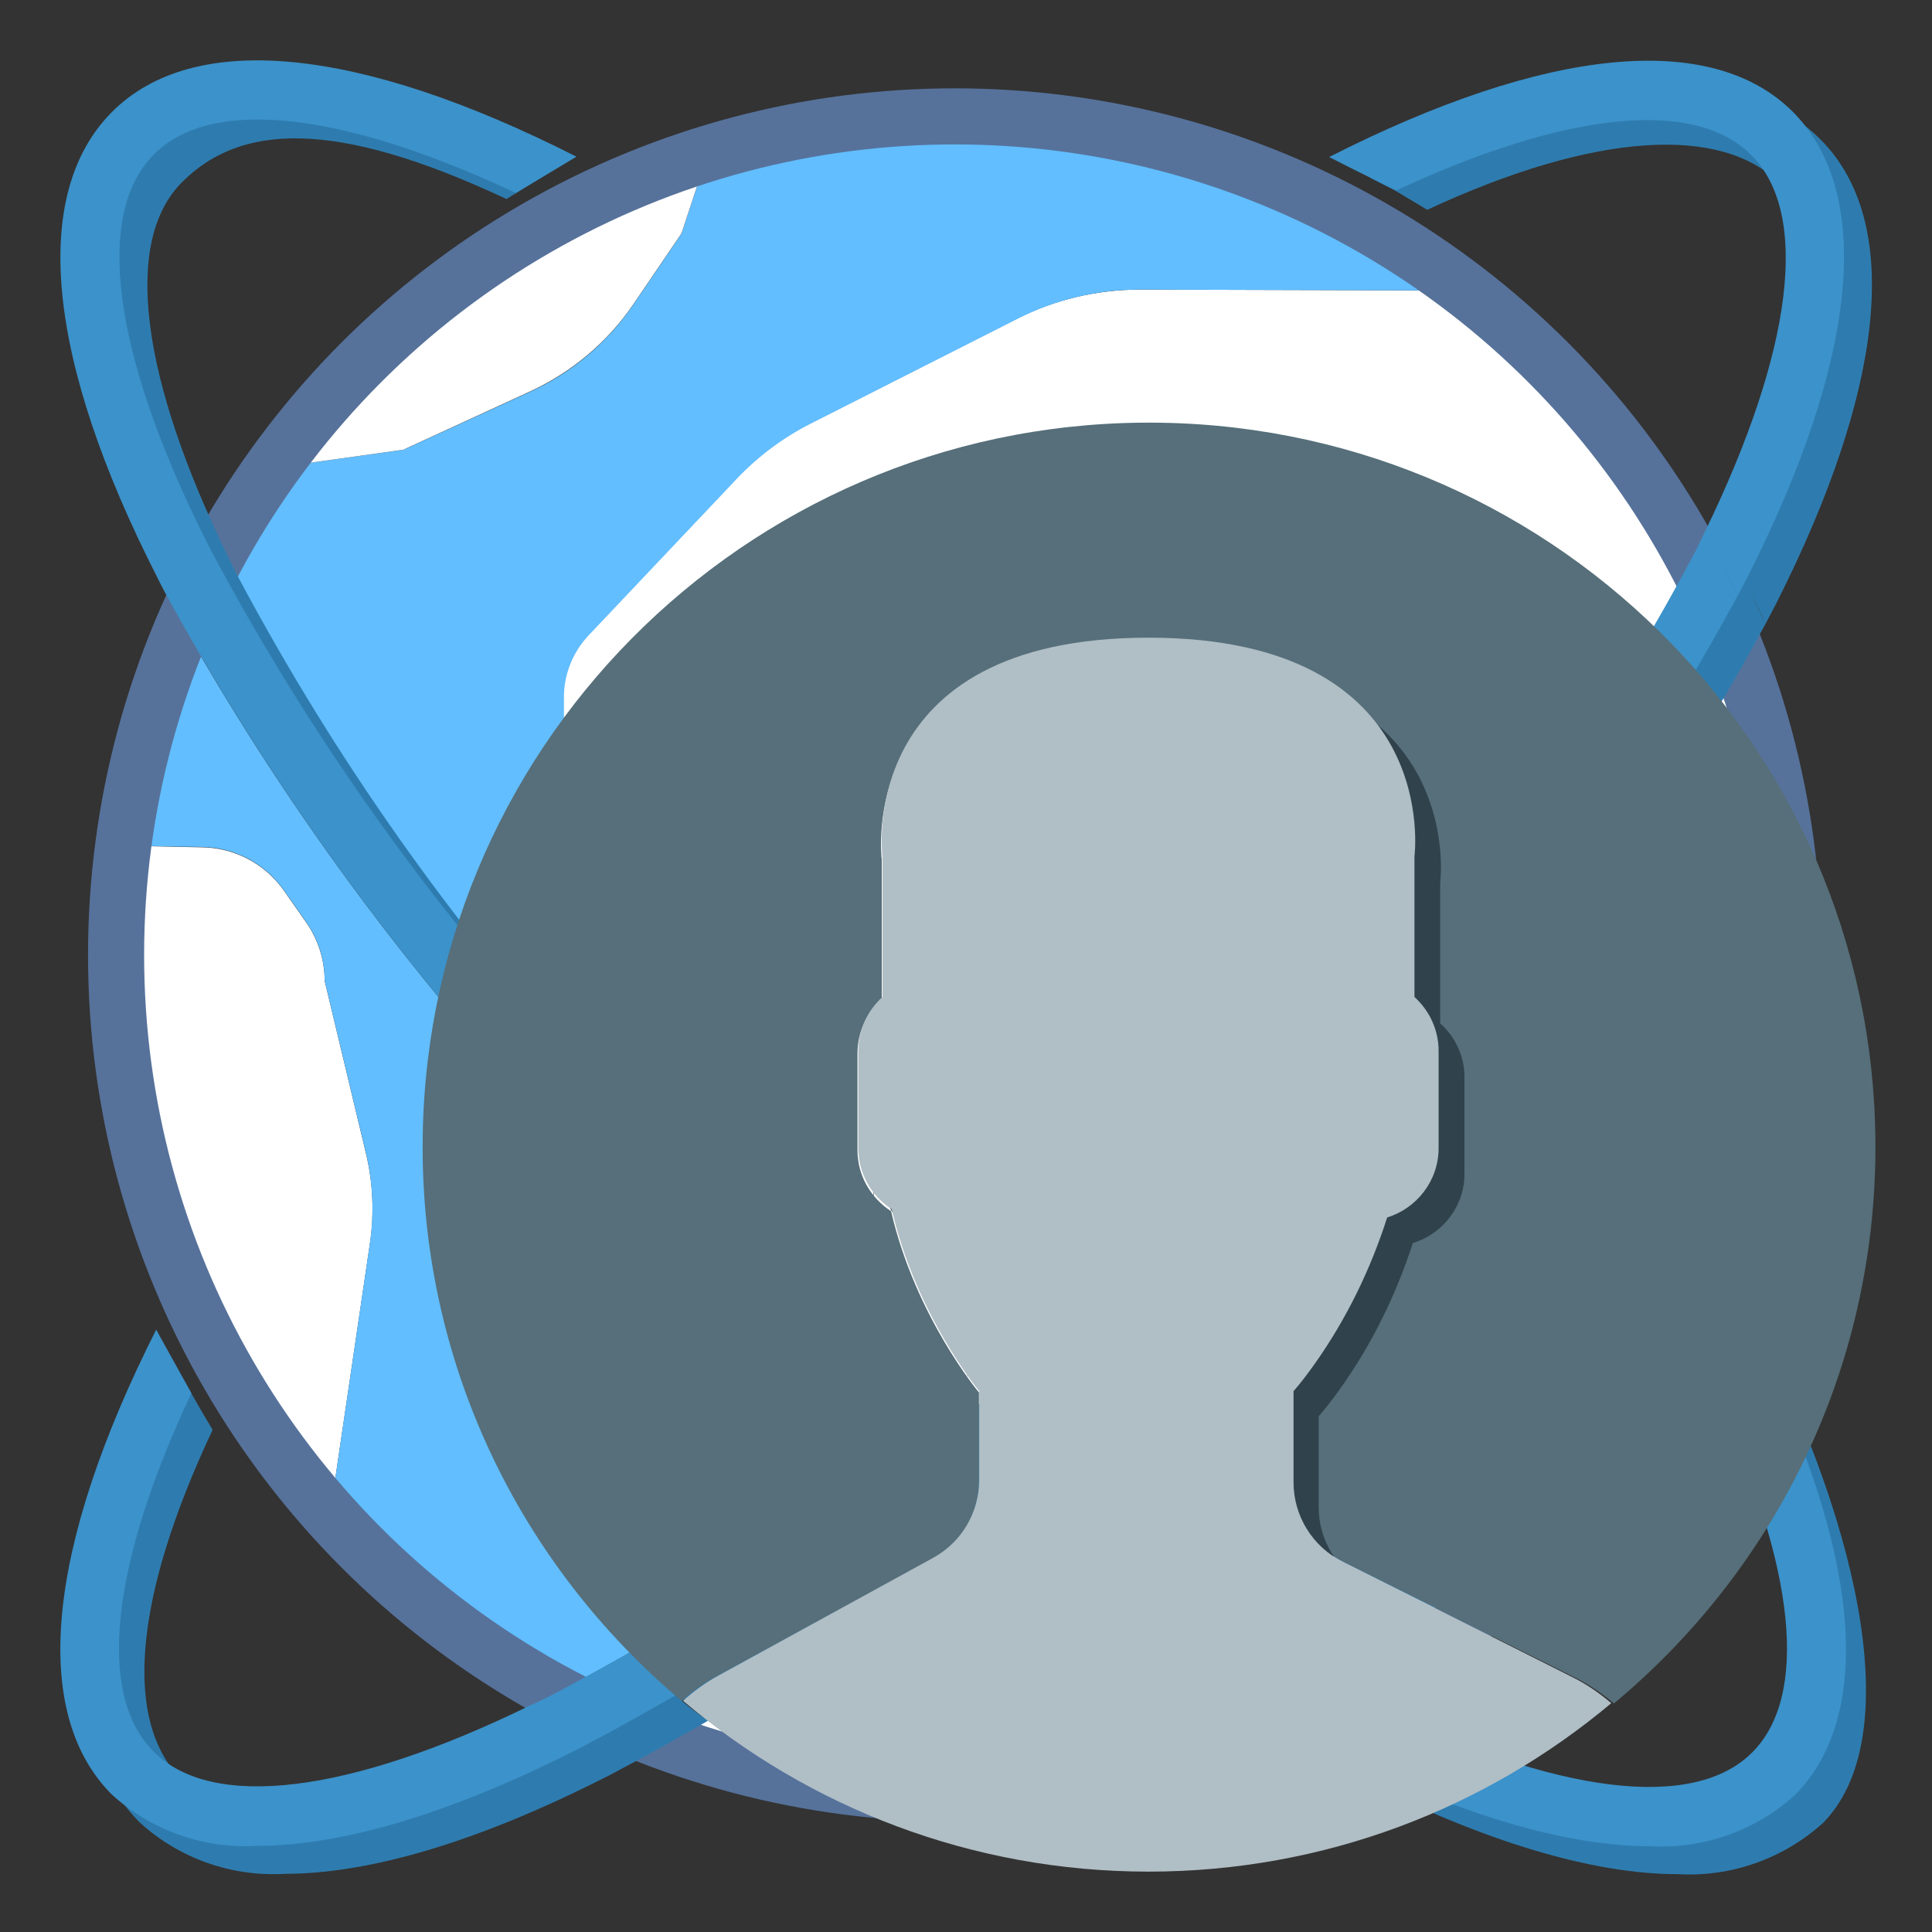 <?xml version="1.0" encoding="UTF-8" standalone="no"?>
<svg
   xmlns:dc="http://purl.org/dc/elements/1.1/"
   xmlns:cc="http://creativecommons.org/ns#"
   xmlns:rdf="http://www.w3.org/1999/02/22-rdf-syntax-ns#"
   xmlns:svg="http://www.w3.org/2000/svg"
   xmlns="http://www.w3.org/2000/svg"
   xmlns:xlink="http://www.w3.org/1999/xlink"
   xmlns:sodipodi="http://sodipodi.sourceforge.net/DTD/sodipodi-0.dtd"
   xmlns:inkscape="http://www.inkscape.org/namespaces/inkscape"
   width="32"
   height="32"
   viewBox="0 0 32 32"
   version="1.1"
   id="svg57"
   sodipodi:docname="preferences-web-browser-identification.svg"
   inkscape:version="0.92.3 (2405546, 2018-03-11)">
  <rect x="0" y="0" width="32" height="32" fill="#333333" stroke="none"/>
  <sodipodi:namedview
     pagecolor="#ffffff"
     bordercolor="#666666"
     borderopacity="1"
     objecttolerance="10"
     gridtolerance="10"
     guidetolerance="10"
     inkscape:pageopacity="0"
     inkscape:pageshadow="2"
     inkscape:window-width="1366"
     inkscape:window-height="701"
     id="namedview59"
     showgrid="false"
     inkscape:zoom="8"
     inkscape:cx="-17.566766"
     inkscape:cy="18.495625"
     inkscape:window-x="0"
     inkscape:window-y="0"
     inkscape:window-maximized="1"
     inkscape:current-layer="Group-6"
     inkscape:measure-start="0,0"
     inkscape:measure-end="0,0" />
  <!-- Generator: Sketch 49.3 (51167) - http://www.bohemiancoding.com/sketch -->
  <title
     id="title2">cs-network</title>
  <desc
     id="desc4">Created with Sketch.</desc>
  <defs
     id="defs6">
    <linearGradient
       inkscape:collect="always"
       id="linearGradient914">
      <stop
         style="stop-color:#2e7caf;stop-opacity:1;"
         offset="0"
         id="stop910" />
      <stop
         style="stop-color:#2e7caf;stop-opacity:0;"
         offset="1"
         id="stop912" />
    </linearGradient>
    <radialGradient
       id="radialGradient-1"
       r="128"
       fy="0"
       fx="64"
       cy="0"
       cx="64"
       gradientUnits="userSpaceOnUse">
      <stop
         id="stop1173"
         offset="0%"
         stop-color="#CBCBCB" />
      <stop
         id="stop1175"
         offset="100%"
         stop-color="#9B9B9B" />
    </radialGradient>
    <linearGradient
       id="linearGradient-2"
       y2="11.034"
       x2="64"
       y1="116.966"
       x1="64"
       gradientUnits="userSpaceOnUse">
      <stop
         id="stop1178"
         offset="0%"
         stop-color="#E8E8E8" />
      <stop
         id="stop1180"
         offset="100%"
         stop-color="#FFFFFF" />
    </linearGradient>
    <linearGradient
       gradientUnits="userSpaceOnUse"
       x1="0.5"
       y1="0"
       x2="0.5"
       y2="1"
       id="linearGradient-1"
       gradientTransform="translate(-349.821,-510.173)">
      <stop
         stop-color="#698692"
         offset="0%"
         id="stop6" />
      <stop
         stop-color="#455A64"
         offset="100%"
         id="stop8" />
    </linearGradient>
    <linearGradient
       x1="449.271"
       y1="543.346"
       x2="449.271"
       y2="676.119"
       id="linearGradient-1-5"
       gradientTransform="matrix(1.065,0,0,0.939,-349.821,-510.173)"
       gradientUnits="userSpaceOnUse"
       xlink:href="#linearGradient914">
      <stop
         stop-color="#698692"
         offset="0%"
         id="stop6-3" />
      <stop
         stop-color="#455A64"
         offset="100%"
         id="stop8-5" />
    </linearGradient>
  </defs>
  <g
     id="cs-network"
     style="fill:none;fill-rule:evenodd;stroke:none;stroke-width:1"
     transform="matrix(0.237,0,0,0.237,0.995,1)">
    <g
       id="world">
      <g
         id="Group"
         transform="translate(1.95,54.845)"
         style="fill:#ffffff;fill-rule:nonzero">
        <path
           d="m 64.829,31.984 2.949,2.34 c -1.682,1.487 -3.486,3.096 -5.582,4.826 l 1.341,1.511 -1.365,-1.487 c -0.219,0.171 -0.414,0.317 -0.609,0.512 L 61.318,39.54 C 60.904,39.321 60.709,38.809 60.904,38.37 l 2.486,-6.021 c 0.195,-0.463 0.707,-0.707 1.194,-0.512 0.073,0.024 0.171,0.073 0.244,0.146 z"
           id="Shape"
           inkscape:connector-curvature="0" />
        <path
           d="m 7.863,0.15 c 2.316,0 4.485,1.121 5.826,3.023 l 1.536,2.194 c 0.853,1.194 1.316,2.657 1.316,4.119 l 2.876,12.017 c 0.512,2.121 0.609,4.314 0.268,6.459 L 16.589,48.974 C 13.104,45.293 10.106,41.198 7.668,36.762 7.302,36.128 6.986,35.494 6.644,34.836 1.209,24.086 -0.912,11.947 0.599,0.003 Z"
           id="path9"
           inkscape:connector-curvature="0" />
      </g>
      <path
         d="m 122.769,62.405 c 0,8.921 -1.974,17.745 -5.777,25.814 -0.244,0.488 -0.488,0.975 -0.756,1.487 -5.411,10.652 -13.845,19.452 -24.254,25.302 -0.439,-0.219 -0.902,-0.414 -1.341,-0.634 -1.536,-0.78 -3.047,-1.584 -4.534,-2.438 -7.142,-4.095 -13.943,-8.726 -20.378,-13.87 0.366,-0.317 0.731,-0.609 1.073,-0.926 2.194,-1.853 4.071,-3.534 5.826,-5.094 3.364,-3.047 6.703,-6.167 9.945,-9.433 2.706,-2.73 5.314,-5.411 7.678,-7.995 l 2.706,5.168 c 0.244,0.463 0.804,0.634 1.268,0.39 0.293,-0.171 0.488,-0.488 0.488,-0.829 l -0.024,-9.701 c 0.78,-0.902 1.536,-1.731 2.243,-2.559 0.707,-0.829 1.341,-1.682 1.999,-2.486 0.707,-0.853 1.365,-1.706 2.023,-2.559 h 6.435 c 2.218,0 4.29,-1.146 5.484,-3.023 l 7.849,-12.31 c 1.365,5.143 2.072,10.408 2.048,15.698 z m -18.062,32.444 c 0.024,-0.341 -0.195,-0.658 -0.487,-0.804 -0.098,-0.049 -0.195,-0.122 -0.268,-0.195 l -5.387,-5.704 C 98.394,87.95 98.15,87.853 97.906,87.853 h -8.921 c -0.463,0 -0.853,0.317 -0.926,0.78 l -0.78,4.436 c -0.073,0.512 0.244,0.975 0.756,1.073 l 8.385,1.633 h 7.386 c 0.488,0.024 0.902,-0.39 0.902,-0.926 0,0.024 0,0.024 0,0 z"
         id="path12"
         inkscape:connector-curvature="0"
         style="fill:#62beff;fill-rule:nonzero" />
      <g
         id="g20"
         transform="translate(35.101,15.844)"
         style="fill:#ffffff;fill-rule:nonzero">
        <path
           d="m 85.621,30.863 -7.849,12.334 c -1.194,1.877 -3.242,3.023 -5.484,3.023 h -6.435 c 6.191,-7.703 11.676,-15.99 16.356,-24.668 1.389,2.974 2.559,6.118 3.413,9.311 z"
           id="path14"
           inkscape:connector-curvature="0" />
        <path
           d="m 79.941,17.017 c -0.219,0.439 -0.414,0.878 -0.634,1.316 -5.241,9.896 -11.481,19.232 -18.623,27.837 -0.634,0.78 -1.292,1.56 -1.999,2.364 -1.682,2.048 -3.559,4.168 -5.509,6.362 l -1.779,-3.364 c -0.951,-1.804 -2.706,-3.071 -4.729,-3.388 l -9.555,-1.56 c -1.56,-0.244 -3.144,0.073 -4.485,0.926 l -2.169,1.341 c -5.436,3.388 -8.751,9.336 -8.751,15.747 v 1.779 c 0,2.389 -0.658,4.704 -1.901,6.752 C 16.565,70.205 13.226,67.085 10.008,63.843 7.083,60.918 4.255,57.968 1.599,55.019 1.087,54.434 0.55,53.849 0.063,53.264 V 28.742 c 0,-1.658 0.634,-3.266 1.779,-4.461 L 12.177,13.361 C 13.664,11.801 15.395,10.509 17.321,9.534 L 31.751,2.222 c 2.633,-1.341 5.558,-2.023 8.507,-2.048 l 25.765,0.073 C 71.629,4.952 76.358,10.631 79.941,17.017 Z"
           id="path16"
           inkscape:connector-curvature="0" />
        <path
           d="m 69.119,78.2 c 0.317,0.146 0.512,0.463 0.488,0.804 0,0.512 -0.414,0.926 -0.926,0.926 0,0 0,0 -0.024,0 H 61.27 l -8.385,-1.633 c -0.488,-0.098 -0.829,-0.585 -0.756,-1.073 l 0.78,-4.436 c 0.073,-0.439 0.463,-0.78 0.926,-0.78 h 8.921 c 0.244,0 0.488,0.098 0.658,0.293 l 5.387,5.704 c 0.122,0.073 0.219,0.146 0.317,0.195 z"
           id="path18"
           inkscape:connector-curvature="0" />
      </g>
      <path
         d="m 101.124,16.091 -25.716,-0.073 c -2.949,0 -5.874,0.707 -8.507,2.048 l -14.43,7.313 c -1.926,0.975 -3.656,2.267 -5.143,3.827 l -10.335,10.92 c -1.146,1.194 -1.804,2.779 -1.779,4.461 v 24.546 C 25.535,58.578 17.248,46.829 10.52,34.202 10.301,33.763 10.081,33.325 9.862,32.886 10.642,31.448 11.495,30.083 12.397,28.718 l 0.146,0.098 11.31,-1.584 c 0.098,0 0.195,-0.049 0.268,-0.073 l 8.726,-3.998 c 2.925,-1.341 5.411,-3.437 7.215,-6.094 l 3.315,-4.875 c 0.049,-0.073 0.073,-0.146 0.098,-0.219 L 45.986,4.367 C 60.587,0.223 76.187,1.734 89.716,8.584 93.787,10.631 97.614,13.142 101.124,16.091 Z"
         id="path22"
         inkscape:connector-curvature="0"
         style="fill:#62beff;fill-rule:nonzero" />
      <path
         d="m 94.713,73.398 v 5.948 c 0,0.512 -0.439,0.926 -0.951,0.926 -0.341,0 -0.658,-0.195 -0.829,-0.488 l -2.706,-5.143 c 0.195,-0.195 0.39,-0.341 0.561,-0.536 1.365,-1.487 2.657,-3.023 3.9,-4.461 z"
         id="path24"
         inkscape:connector-curvature="0"
         style="fill:#ffffff;fill-rule:nonzero" />
      <path
         d="m 86.474,67.402 1.779,3.364 c -0.195,0.195 -0.366,0.366 -0.512,0.561 -2.462,2.73 -5.168,5.533 -8.02,8.385 -3.193,3.193 -6.484,6.338 -9.823,9.311 -0.073,0.049 -0.098,0.098 -0.171,0.146 l -2.949,-2.34 c -0.39,-0.317 -0.975,-0.268 -1.292,0.122 -0.073,0.073 -0.122,0.171 -0.146,0.244 l -2.486,6.021 c -0.195,0.439 0,0.951 0.414,1.17 l 0.244,0.146 c -0.366,0.293 -0.731,0.609 -1.097,0.902 -2.486,-2.072 -4.899,-4.119 -7.313,-6.289 -0.073,-0.049 -0.098,-0.098 -0.171,-0.146 1.243,-2.023 1.901,-4.363 1.901,-6.752 v -1.779 c 0,-6.411 3.315,-12.358 8.751,-15.747 l 2.169,-1.341 c 1.341,-0.829 2.925,-1.17 4.485,-0.926 l 9.555,1.56 c 1.974,0.317 3.729,1.56 4.68,3.388 z"
         id="path26"
         inkscape:connector-curvature="0"
         style="fill:#ffffff;fill-rule:nonzero" />
      <path
         d="m 84.061,115.568 c 1.073,0.634 2.194,1.219 3.339,1.779 -15.868,7.215 -34.053,7.215 -49.921,0 1.341,-0.683 2.706,-1.438 4.071,-2.218 l -1.024,-1.804 1.463,-0.853 1.073,1.779 c 2.974,-1.779 5.996,-3.729 9.092,-5.874 1.292,-0.219 2.608,-0.341 3.9,-0.341 h 8.629 c 2.681,0 5.363,0.439 7.898,1.341 l 3.339,1.17 c 2.754,1.828 5.484,3.51 8.141,5.021 z"
         id="path28"
         inkscape:connector-curvature="0"
         style="fill:#ffffff;fill-rule:nonzero" />
      <g
         id="g34"
         transform="translate(2.438,37.294)"
         style="fill:#62beff;fill-rule:nonzero">
        <path
           d="m 73.482,73.252 -3.339,-1.17 c -2.535,-0.878 -5.192,-1.341 -7.898,-1.341 h -8.629 c -1.316,0 -2.608,0.098 -3.9,0.341 3.388,-2.34 6.825,-4.875 10.286,-7.63 4.558,3.656 9.092,6.923 13.48,9.799 z"
           id="path30"
           inkscape:connector-curvature="0" />
        <path
           d="m 49.886,54.946 c 2.194,1.974 4.485,3.949 6.752,5.85 C 50.861,65.378 44.792,69.571 38.479,73.374 l 1.073,1.779 -1.463,0.853 -1.024,-1.804 c -1.804,1.024 -3.608,1.999 -5.314,2.876 -0.439,0.219 -0.902,0.439 -1.341,0.634 -5.314,-2.974 -10.14,-6.752 -14.308,-11.188 l 3.096,-21.036 c 0.317,-2.145 0.244,-4.339 -0.268,-6.459 L 16.053,27.011 c 0,-1.487 -0.463,-2.925 -1.316,-4.119 L 13.201,20.698 C 11.861,18.797 9.691,17.676 7.376,17.676 L 0.112,17.554 C 0.843,11.533 2.5,5.659 5.011,0.125 12.202,13.239 21.001,25.403 31.166,36.347 c 0.634,0.683 1.243,1.365 1.901,2.072 0.488,2.096 1.487,4.071 2.925,5.679 l 10.603,11.993 c 0.317,0.317 0.804,0.39 1.194,0.171 l 0.244,-0.146 c 0.634,-0.366 1.219,-0.804 1.779,-1.268 0,0.049 0.049,0.073 0.073,0.098 z"
           id="path32"
           inkscape:connector-curvature="0" />
      </g>
      <g
         id="g40"
         transform="translate(12.188,4.144)"
         style="fill:#ffffff;fill-rule:nonzero">
        <path
           d="m 40.039,87.999 c -0.561,0.488 -1.146,0.902 -1.779,1.268 l -0.244,0.146 c -0.39,0.244 -0.878,0.171 -1.194,-0.171 L 26.242,77.274 c -1.438,-1.609 -2.438,-3.583 -2.925,-5.679 2.121,2.316 4.363,4.631 6.63,6.923 3.388,3.339 6.752,6.508 10.091,9.482 z"
           id="path36"
           inkscape:connector-curvature="0" />
        <path
           d="M 33.799,0.198 31.288,7.804 c -0.024,0.073 -0.049,0.146 -0.098,0.219 L 27.875,12.898 c -1.804,2.657 -4.314,4.753 -7.215,6.094 l -8.751,4.022 c -0.073,0.049 -0.171,0.073 -0.268,0.073 L 0.331,24.671 0.185,24.574 C 5.352,16.944 12.177,10.582 20.173,5.975 21.099,5.439 22.05,4.903 23,4.44 26.413,2.66 30.045,1.247 33.799,0.198 Z"
           id="path38"
           inkscape:connector-curvature="0" />
      </g>
      <circle
         id="Oval-3"
         cx="62.523"
         cy="62.523"
         r="58.609"
         style="stroke:#56729b;stroke-width:3.92" />
      <g
         id="g47"
         transform="translate(0.954,0.954)"
         style="fill:#2e7caf;fill-rule:nonzero">
        <path
           d="m 117.485,87.151 -2.232,4.704 c 5.484,11.822 7.955,23.445 4.007,27.394 -4.095,4.119 -13.65,2.925 -26.277,-3.218 -0.414,0.244 -0.829,0.488 -1.243,0.707 l -5.631,-1.974 -9.165,-3.193 c 2.754,1.828 5.484,3.486 8.141,5.021 1.073,0.634 2.194,1.219 3.339,1.779 0.78,-0.366 1.56,-0.731 2.34,-1.121 -0.293,-0.146 -0.561,-0.292 -0.853,-0.439 0.293,0.146 0.561,0.293 0.853,0.439 -0.78,0.39 -1.536,0.78 -2.34,1.121 0.463,0.244 0.926,0.488 1.389,0.731 8.8,4.461 16.38,6.703 22.279,6.703 3.729,0.219 7.386,-1.073 10.165,-3.583 5.631,-5.728 2.93,-19.886 -4.772,-35.072 z"
           id="path43"
           inkscape:connector-curvature="0" />
        <path
           d="m 85.621,114.471 c 0.146,0.098 0.293,0.171 0.463,0.268 l 5.631,1.974 c 0.414,-0.219 0.829,-0.463 1.243,-0.707 -0.439,-0.219 -0.902,-0.414 -1.341,-0.634 -1.536,-0.78 -3.047,-1.584 -4.534,-2.438 -7.142,-4.095 -13.943,-8.726 -20.378,-13.87 0.366,-0.317 0.731,-0.609 1.073,-0.926 2.194,-1.853 4.046,-3.461 5.801,-5.021 3.364,-3.047 6.752,-6.191 9.994,-9.458 2.706,-2.73 5.265,-5.411 7.605,-7.995 0.195,-0.195 0.366,-0.366 0.512,-0.561 1.365,-1.487 2.681,-2.974 3.9,-4.412 0.78,-0.902 1.487,-1.779 2.194,-2.608 0.707,-0.804 1.389,-1.633 2.072,-2.462 0.707,-0.853 1.389,-1.731 2.048,-2.584 6.167,-7.703 11.651,-15.942 16.332,-24.619 -0.366,-0.78 -0.731,-1.56 -1.121,-2.34 -5.289,10.043 -11.627,19.5 -18.867,28.227 7.264,-8.726 13.577,-18.184 18.867,-28.227 0.39,0.78 0.78,1.536 1.121,2.34 0.244,-0.463 0.488,-0.926 0.731,-1.389 7.703,-15.235 8.8,-26.74 3.12,-32.444 -5.679,-5.655 -16.248,-5.045 -31.458,2.682 l 1.672,0.85 2.291,1.372 C 106.487,3.957 115.213,3.636 119.186,7.609 c 4.119,4.095 2.925,13.65 -3.218,26.301 -0.219,0.439 -0.414,0.878 -0.634,1.316 -5.241,9.896 -11.481,19.232 -18.623,27.837 -0.634,0.78 -1.292,1.56 -1.999,2.364 -1.682,2.048 -3.559,4.168 -5.509,6.362 l 1.024,1.95 -1.024,-1.95 c -0.195,0.195 -0.366,0.366 -0.512,0.561 -2.462,2.73 -5.168,5.533 -8.02,8.385 -3.193,3.193 -6.484,6.338 -9.823,9.311 -1.853,1.633 -3.656,3.266 -5.728,4.997 -0.195,0.146 -0.414,0.341 -0.585,0.488 l 1.755,0.975 c 0.049,0.016 -0.536,-0.309 -1.755,-0.975 -0.366,0.293 -0.731,0.609 -1.097,0.902 -2.486,-2.072 -4.899,-4.119 -7.313,-6.289 -3.413,-3.071 -6.752,-6.191 -9.97,-9.433 -2.925,-2.925 -5.753,-5.874 -8.41,-8.824 C 37.236,71.302 36.7,70.717 36.212,70.132 26.535,59.578 18.248,47.829 11.52,35.202 11.301,34.763 11.081,34.325 10.862,33.886 4.646,21.235 3.427,11.68 7.571,7.56 11.569,3.538 18.103,3.032 30.242,8.735 L 34.212,6.294 C 18.978,-1.433 10.326,-1.117 4.622,4.611 -1.082,10.339 0.015,21.869 7.766,37.079 c 0.219,0.463 0.463,0.926 0.707,1.365 7.191,13.114 15.99,25.277 26.155,36.222 0.634,0.683 1.243,1.365 1.901,2.072 2.121,2.316 4.363,4.631 6.63,6.923 3.339,3.339 6.728,6.508 10.067,9.482 2.267,2.048 4.558,4.022 6.825,5.923 -5.777,4.583 -11.846,8.775 -18.16,12.578 -1.804,1.024 -5.021,2.828 -6.728,3.705 -0.439,0.219 -0.902,0.439 -1.341,0.634 0.366,0.219 0.756,0.414 1.121,0.609 0.366,0.195 0.756,0.39 1.146,0.585 0.878,-0.439 1.755,-0.926 2.657,-1.414 -0.902,0.488 -1.779,0.951 -2.657,1.414 -0.39,-0.195 -0.756,-0.39 -1.146,-0.585 -0.366,-0.195 -0.756,-0.414 -1.121,-0.609 -12.626,6.167 -22.182,7.337 -26.277,3.218 -3.998,-3.973 -3.493,-12.432 2.162,-24.449 L 9.048,93.646 7.175,90.383 c -7.703,15.259 -8.257,26.112 -2.553,31.816 2.754,2.511 6.411,3.803 10.14,3.583 5.923,0 13.504,-2.243 22.304,-6.703 0.463,-0.219 0.926,-0.488 1.389,-0.731 -0.195,-0.098 -0.366,-0.171 -0.561,-0.268 0.195,0.098 0.366,0.171 0.561,0.268 1.341,-0.683 4.193,-2.316 5.582,-3.096 2.974,-1.779 6.021,-3.729 9.092,-5.874 -2.876,0.463 -5.679,1.463 -8.19,2.925 2.535,-1.487 5.314,-2.462 8.19,-2.925 3.388,-2.316 6.825,-4.875 10.286,-7.63 0.219,-0.171 0.439,-0.341 0.634,-0.512 -0.219,0.171 -0.439,0.341 -0.634,0.512 4.607,3.656 9.116,6.923 13.504,9.799 l 9.165,3.193 c -0.146,-0.073 -0.293,-0.171 -0.463,-0.268 z M 101.953,63.088 c -1.316,0.049 -2.584,0.488 -3.632,1.268 1.048,-0.78 2.316,-1.219 3.632,-1.268 z m -3.656,1.268 c -0.853,0.609 -1.536,1.414 -1.974,2.364 0.439,-0.951 1.121,-1.755 1.974,-2.364 z M 72.215,91.583 c -0.073,-0.146 -0.146,-0.244 -0.268,-0.366 0.122,0.098 0.219,0.219 0.268,0.366 0.073,0.146 0.098,0.293 0.073,0.439 0.024,-0.146 0,-0.293 -0.073,-0.439 -0.488,0.439 -0.975,0.878 -1.463,1.292 0.512,-0.439 0.975,-0.853 1.463,-1.292 z"
           id="path45"
           inkscape:connector-curvature="0" />
      </g>
      <g
         id="g53"
         style="fill:#3c92ca;fill-rule:nonzero">
        <path
           d="m 118.113,88.803 -2.291,4.778 c 5.484,11.822 6.386,20.719 2.438,24.668 -4.095,4.119 -13.65,2.925 -26.277,-3.218 -0.414,0.244 -0.829,0.488 -1.243,0.707 l -5.631,-1.974 -9.165,-3.193 c 2.754,1.828 5.484,3.486 8.141,5.021 1.073,0.634 2.194,1.219 3.339,1.779 0.78,-0.366 1.56,-0.731 2.34,-1.121 -0.293,-0.146 -0.561,-0.292 -0.853,-0.439 0.293,0.146 0.561,0.293 0.853,0.439 -0.78,0.39 -1.536,0.78 -2.34,1.121 0.463,0.244 0.926,0.488 1.389,0.731 8.8,4.461 16.38,6.703 22.279,6.703 3.729,0.219 7.386,-1.073 10.165,-3.583 5.631,-5.728 4.558,-17.233 -3.144,-32.419 z"
           id="path49"
           inkscape:connector-curvature="0" />
        <path
           d="m 84.621,113.471 c 0.146,0.098 0.293,0.171 0.463,0.268 l 5.631,1.974 c 0.414,-0.219 0.829,-0.463 1.243,-0.707 -0.439,-0.219 -0.902,-0.414 -1.341,-0.634 -1.536,-0.78 -3.047,-1.584 -4.534,-2.438 -7.142,-4.095 -13.943,-8.726 -20.378,-13.87 0.366,-0.317 0.731,-0.609 1.073,-0.926 2.194,-1.853 4.046,-3.461 5.801,-5.021 3.364,-3.047 6.752,-6.191 9.994,-9.458 2.706,-2.73 5.265,-5.411 7.605,-7.995 0.195,-0.195 0.366,-0.366 0.512,-0.561 1.365,-1.487 2.681,-2.974 3.9,-4.412 0.78,-0.902 1.487,-1.779 2.194,-2.608 0.707,-0.804 1.389,-1.633 2.072,-2.462 0.707,-0.853 1.389,-1.731 2.048,-2.584 6.167,-7.703 11.651,-15.942 16.332,-24.619 -0.366,-0.78 -0.731,-1.56 -1.121,-2.34 -5.289,10.043 -11.627,19.5 -18.867,28.227 7.264,-8.726 13.577,-18.184 18.867,-28.227 0.39,0.78 0.78,1.536 1.121,2.34 0.244,-0.463 0.488,-0.926 0.731,-1.389 7.703,-15.235 8.8,-26.74 3.12,-32.444 -5.679,-5.655 -17.185,-4.558 -32.395,3.169 l 1.487,0.756 3.193,1.584 C 105.267,3.562 114.213,2.636 118.186,6.609 c 4.119,4.095 2.925,13.65 -3.218,26.301 -0.219,0.439 -0.414,0.878 -0.634,1.316 -5.241,9.896 -11.481,19.232 -18.623,27.837 -0.634,0.78 -1.292,1.56 -1.999,2.364 -1.682,2.048 -3.559,4.168 -5.509,6.362 l 1.024,1.95 -1.024,-1.95 c -0.195,0.195 -0.366,0.366 -0.512,0.561 -2.462,2.73 -5.168,5.533 -8.02,8.385 -3.193,3.193 -6.484,6.338 -9.823,9.311 -0.073,0.049 -0.098,0.098 -0.171,0.146 -1.682,1.487 -3.486,3.12 -5.558,4.851 -0.195,0.146 -0.414,0.341 -0.585,0.488 l 1.755,0.975 c 0.024,0.024 0.073,0.024 0.098,0.049 -0.024,-0.024 -0.073,-0.024 -0.098,-0.049 L 63.537,94.531 c -0.366,0.293 -0.731,0.609 -1.097,0.902 -2.486,-2.072 -4.899,-4.119 -7.313,-6.289 -0.073,-0.049 -0.098,-0.098 -0.171,-0.146 -3.242,-2.925 -6.581,-6.045 -9.799,-9.287 -2.925,-2.925 -5.753,-5.874 -8.41,-8.824 C 36.236,70.302 35.7,69.717 35.212,69.132 25.535,58.578 17.248,46.829 10.52,34.202 10.301,33.763 10.081,33.325 9.862,32.886 3.646,20.235 2.427,10.68 6.571,6.56 10.569,2.538 19.71,3.562 31.849,9.266 L 36.09,6.731 C 20.855,-0.996 9.326,-2.117 3.622,3.611 -2.082,9.339 -0.985,20.869 6.766,36.079 c 0.219,0.463 0.463,0.926 0.707,1.365 7.191,13.114 15.99,25.277 26.155,36.222 0.634,0.683 1.243,1.365 1.901,2.072 2.121,2.316 4.363,4.631 6.63,6.923 3.339,3.339 6.728,6.508 10.067,9.482 0.024,0.049 0.073,0.073 0.073,0.073 2.194,1.974 4.485,3.949 6.752,5.85 -5.777,4.583 -11.846,8.775 -18.16,12.578 -1.804,1.024 -5.021,2.828 -6.728,3.705 -0.439,0.219 -0.902,0.439 -1.341,0.634 0.366,0.219 0.756,0.414 1.121,0.609 0.366,0.195 0.756,0.39 1.146,0.585 0.878,-0.439 1.755,-0.926 2.657,-1.414 -0.902,0.488 -1.779,0.951 -2.657,1.414 -0.39,-0.195 -0.756,-0.39 -1.146,-0.585 -0.366,-0.195 -0.756,-0.414 -1.121,-0.609 -12.626,6.167 -22.182,7.337 -26.277,3.218 -3.998,-3.973 -3.023,-13.041 2.633,-25.058 L 8.594,92.094 6.717,88.706 c -7.703,15.259 -8.8,26.789 -3.096,32.492 2.754,2.511 6.411,3.803 10.14,3.583 5.923,0 13.504,-2.243 22.304,-6.703 0.463,-0.219 0.926,-0.488 1.389,-0.731 -0.195,-0.098 -0.366,-0.171 -0.561,-0.268 0.195,0.098 0.366,0.171 0.561,0.268 1.341,-0.683 4.193,-2.316 5.582,-3.096 2.974,-1.779 6.021,-3.729 9.092,-5.874 -2.876,0.463 -5.679,1.463 -8.19,2.925 2.535,-1.487 5.314,-2.462 8.19,-2.925 3.388,-2.316 6.825,-4.875 10.286,-7.63 0.219,-0.171 0.439,-0.341 0.634,-0.512 -0.219,0.171 -0.439,0.341 -0.634,0.512 4.607,3.656 9.116,6.923 13.504,9.799 l 9.165,3.193 c -0.146,-0.073 -0.293,-0.171 -0.463,-0.268 z M 100.953,62.088 c -1.316,0.049 -2.584,0.488 -3.632,1.268 1.048,-0.78 2.316,-1.219 3.632,-1.268 z m -3.656,1.268 c -0.853,0.609 -1.536,1.414 -1.974,2.364 0.439,-0.951 1.121,-1.755 1.974,-2.364 z M 71.215,90.583 c -0.073,-0.146 -0.146,-0.244 -0.268,-0.366 0.122,0.098 0.219,0.219 0.268,0.366 0.073,0.146 0.098,0.293 0.073,0.439 0.024,-0.146 0,-0.293 -0.073,-0.439 -0.488,0.439 -0.975,0.878 -1.463,1.292 0.512,-0.439 0.975,-0.853 1.463,-1.292 z"
           id="path51"
           inkscape:connector-curvature="0" />
      </g>
    </g>
  </g>
  <g
     transform="translate(-349.821,-510.173)"
     id="layer1"
     inkscape:label="Capa 1">
    <g
       style="fill:none;fill-rule:evenodd;stroke:none;stroke-width:1"
       id="Group-6"
       transform="matrix(0.188,0,0,0.188,356.821,517.173)">
      <path
         inkscape:connector-curvature="0"
         id="Shape-2"
         d="M 65.094,0.01 C 29.754,-0.592 0.613,27.49 0.01,62.733 c -0.343,19.983 8.588,37.943 22.808,49.886 0.93,-0.809 1.927,-1.551 3.036,-2.153 l 19.096,-10.388 c 2.504,-1.363 4.065,-3.981 4.065,-6.828 v -7.803 c 0,0 -5.605,-6.686 -7.743,-15.975 -1.773,-1.144 -2.961,-3.121 -2.961,-5.373 v -8.54 c 0,-1.879 0.838,-3.557 2.14,-4.733 V 38.48 c 0,0 -2.543,-19.212 23.547,-19.212 26.09,0 23.547,19.212 23.547,19.212 v 12.346 c 1.304,1.175 2.14,2.854 2.14,4.733 v 8.54 c 0,2.871 -1.932,5.287 -4.555,6.093 -1.461,4.53 -3.57,8.849 -6.357,12.774 -0.703,0.99 -1.36,1.828 -1.934,2.481 v 8.001 c 0,2.946 1.669,5.641 4.311,6.956 l 20.449,10.195 c 1.227,0.612 2.335,1.385 3.357,2.245 C 118.745,101.374 127.655,84.226 127.986,64.915 128.594,29.672 100.437,0.612 65.094,0.01 Z"
         style="fill:#566f7a;fill-opacity:1;fill-rule:nonzero" />
      <path
         d="m 47.051,102.169 -19.096,10.388 c -1.121,0.609 -4.199,-0.753 -5.137,0.063 11.134,9.362 26.628,4.918 42.331,4.918 15.587,0 27.45,4.39 38.552,-4.844 -1.024,-0.862 1.232,0.612 0,0 L 83.253,102.499 c -2.642,-1.317 -4.311,-4.01 -4.311,-6.956 V 87.542 c 0.575,-0.653 1.232,-1.491 1.934,-2.481 2.787,-3.926 4.895,-8.244 6.357,-12.774 2.623,-0.807 4.555,-3.223 4.555,-6.093 v -8.54 c 0,-1.879 -0.838,-3.557 -2.14,-4.733 V 40.575 c 0,0 2.543,-19.212 -23.547,-19.212 -26.09,0 -23.547,19.212 -23.547,19.212 V 52.921 c -1.304,1.175 -2.14,2.854 -2.14,4.733 v 8.54 c 0,2.249 1.186,4.229 2.961,5.373 2.14,9.289 7.743,15.975 7.743,15.975 v 7.803 c -0.002,2.842 -1.563,5.46 -4.067,6.823 z"
         id="path18-9"
         mask="none"
         inkscape:connector-curvature="0"
         style="fill:#30424b;fill-rule:nonzero"
         sodipodi:nodetypes="cccscccscccssccsccsscccc" />
      <path
         inkscape:connector-curvature="0"
         id="use14"
         d="M 65.094,0.01 C 29.754,-0.592 0.613,27.49 0.01,62.733 c -0.343,19.983 8.588,37.943 22.808,49.886 0.93,-0.809 1.927,-1.551 3.036,-2.153 l 19.096,-10.388 c 2.504,-1.363 4.065,-3.981 4.065,-6.828 v -7.803 c 0,0 -5.605,-6.686 -7.743,-15.975 -1.773,-1.144 -2.961,-3.121 -2.961,-5.373 v -8.54 c 0,-1.879 0.838,-3.557 2.14,-4.733 V 38.48 c 0,0 -2.543,-19.212 23.547,-19.212 26.09,0 23.547,19.212 23.547,19.212 v 12.346 c 1.304,1.175 2.14,2.854 2.14,4.733 v 8.54 c 0,2.871 -1.932,5.287 -4.555,6.093 -1.461,4.53 -3.57,8.849 -6.357,12.774 -0.703,0.99 -1.36,1.828 -1.934,2.481 v 8.001 c 0,2.946 1.669,5.641 4.311,6.956 l 20.449,10.195 c 1.227,0.612 2.335,1.385 3.357,2.245 C 118.745,101.374 127.655,84.226 127.986,64.915 128.594,29.672 100.437,0.612 65.094,0.01 Z" />
    </g>
    <path
       d="m 365.28,535.974 -3.573,1.959 c -0.21,0.115 -0.398,0.256 -0.573,0.41 2.083,1.765 4.772,2.83 7.71,2.83 2.916,0 5.588,-1.049 7.665,-2.79 -0.192,-0.163 -0.399,-0.309 -0.63,-0.424 l -3.826,-1.923 c -0.494,-0.248 -0.807,-0.756 -0.807,-1.312 v -1.509 c 0.108,-0.123 0.23,-0.281 0.362,-0.468 0.521,-0.74 0.916,-1.555 1.189,-2.409 0.491,-0.152 0.852,-0.608 0.852,-1.149 v -1.611 c 0,-0.354 -0.157,-0.671 -0.4,-0.892 v -2.328 c 0,0 0.476,-3.623 -4.406,-3.623 -4.881,0 -4.406,3.623 -4.406,3.623 v 2.328 c -0.244,0.222 -0.4,0.538 -0.4,0.892 v 1.611 c 0,0.424 0.222,0.798 0.554,1.013 0.4,1.752 1.449,3.013 1.449,3.013 v 1.472 c -4.5e-4,0.536 -0.292,1.03 -0.761,1.287 z"
       id="path21"
       inkscape:connector-curvature="0"
       style="fill:#b0bec5;fill-rule:nonzero;stroke:none;stroke-width:0.188" />
  </g>
</svg>
